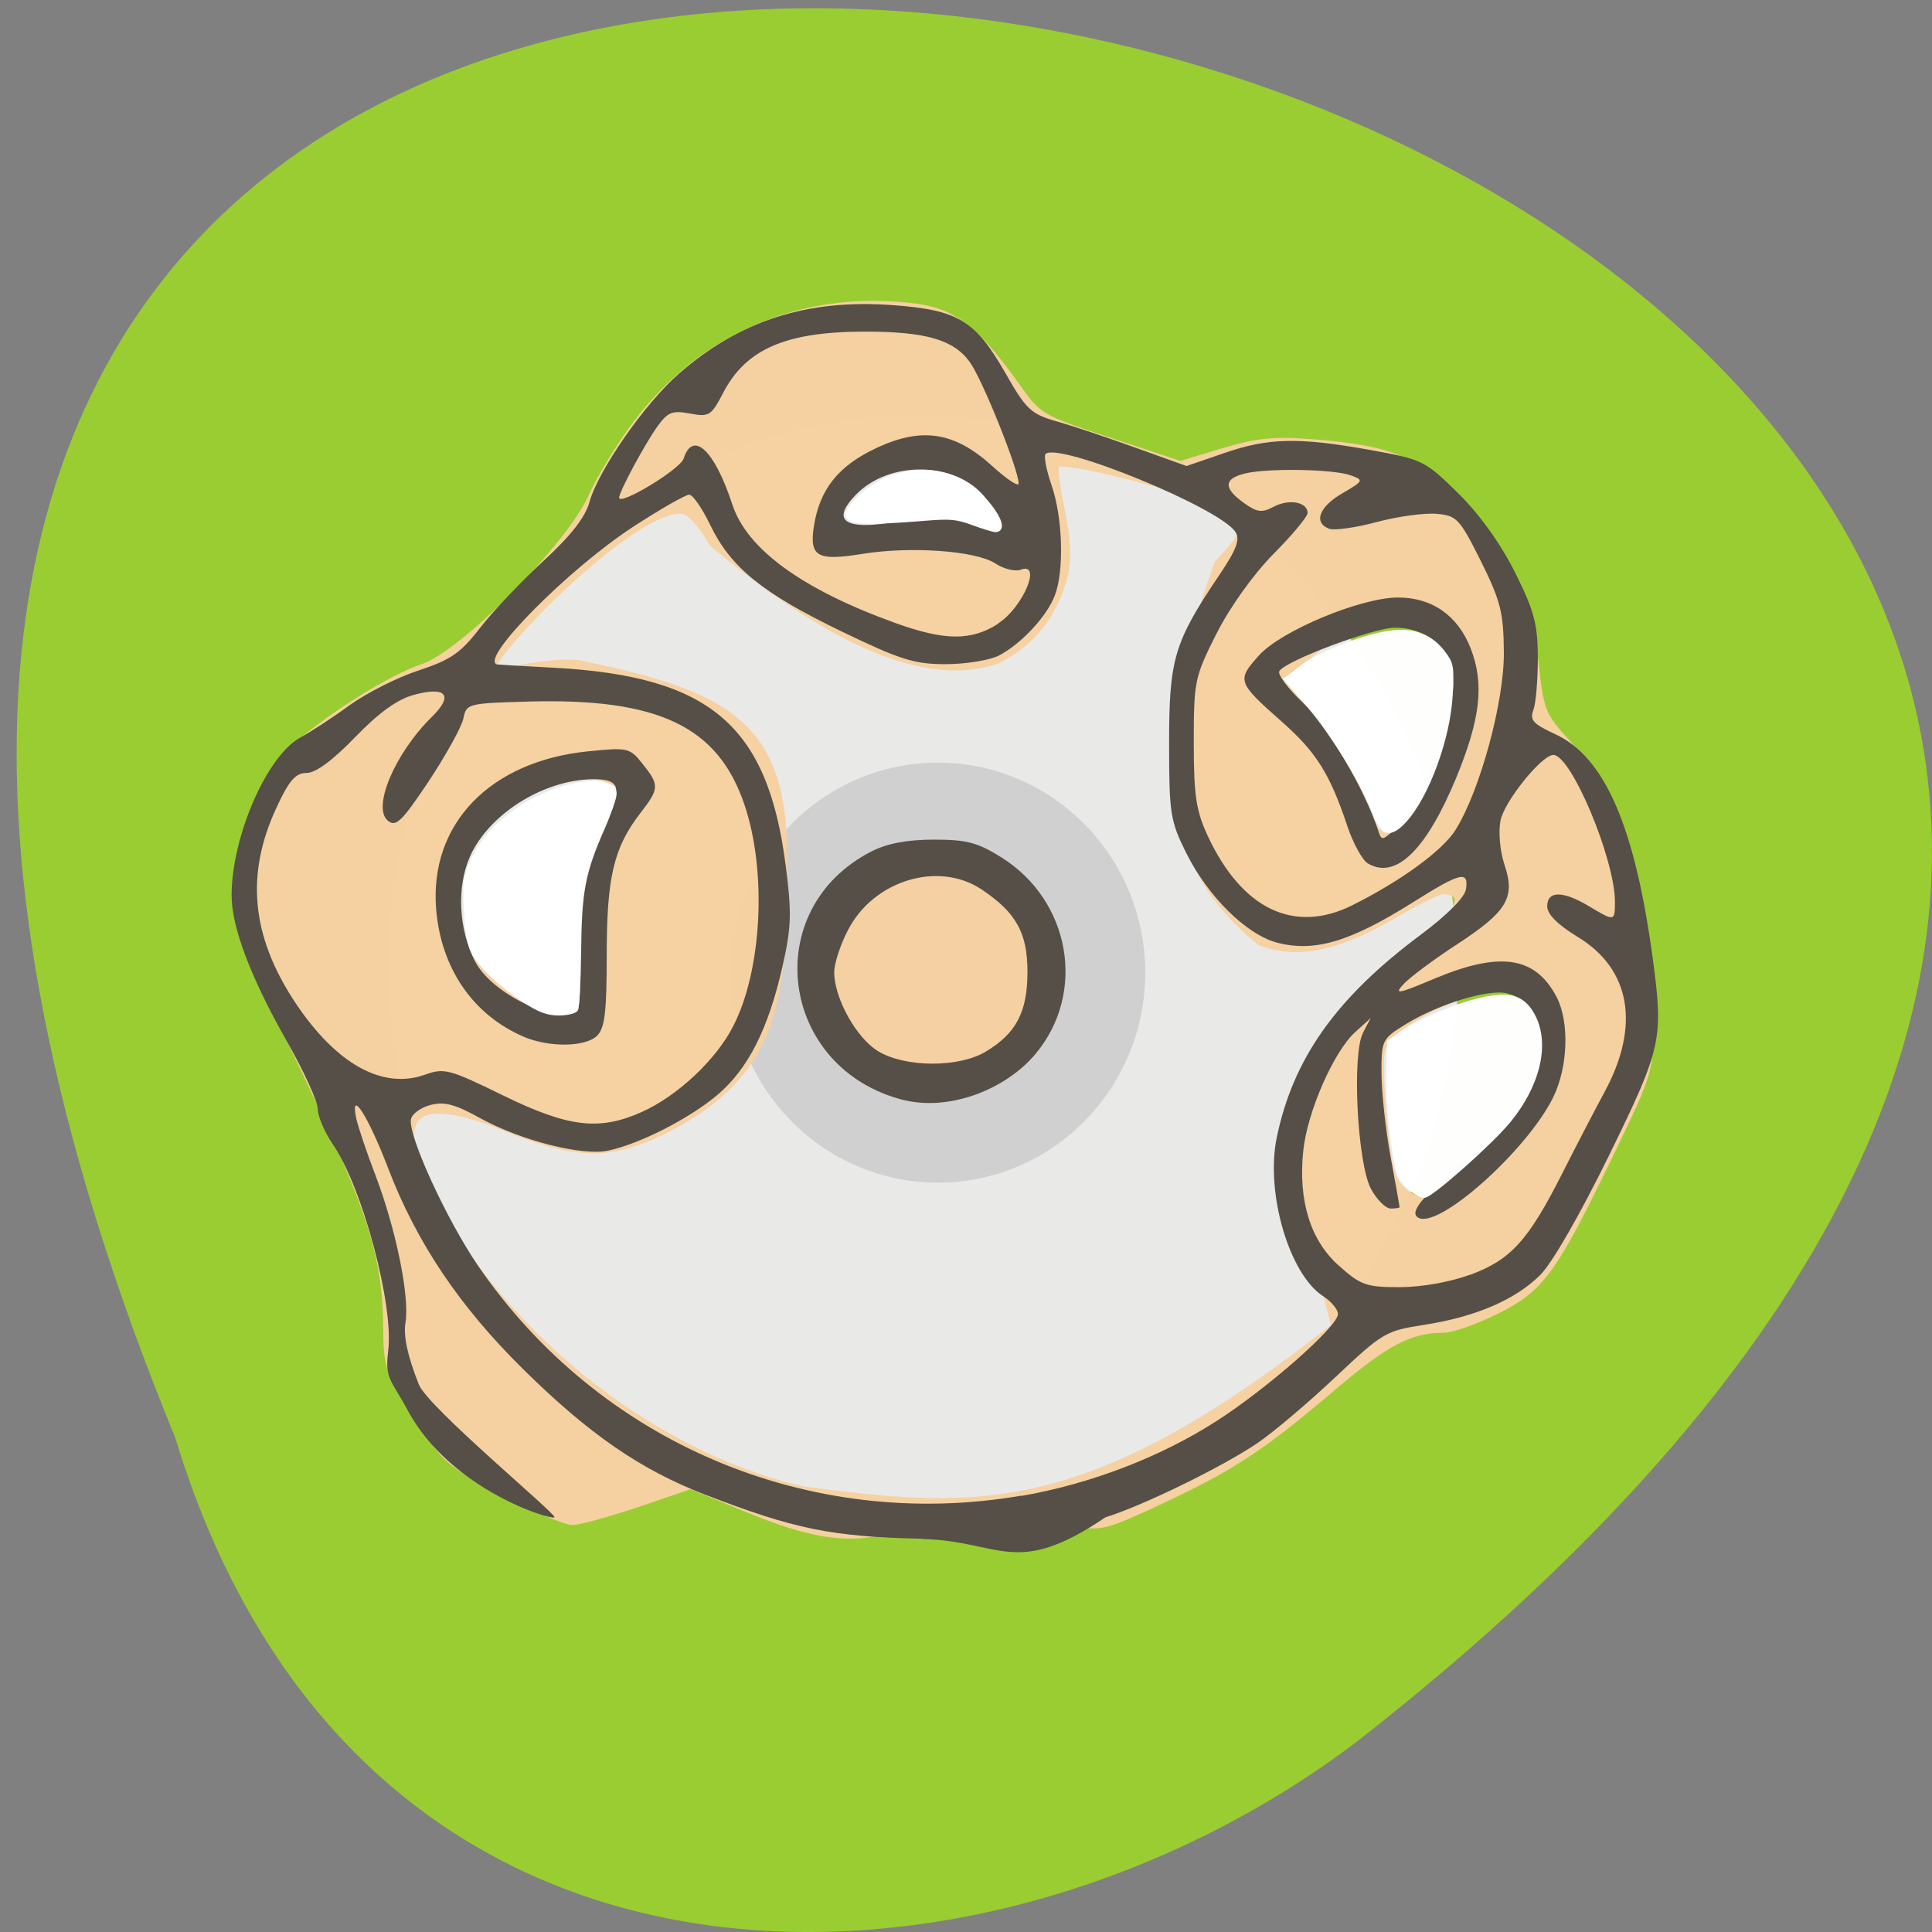 <svg xmlns="http://www.w3.org/2000/svg" xmlns:xlink="http://www.w3.org/1999/xlink" viewBox="0 0 48 48"><rect x="0" y="0" width="48" height="48" fill="#808080" stroke="none"/><defs><g id="3" clip-path="url(#2)"><path d="m 185.5 125.96 c -0.104 17.5 -7.167 34.854 -19.229 47.19 c -12.06 12.313 -28.938 19.458 -45.917 19.396 c -16.958 -0.042 -33.792 -7.292 -45.771 -19.688 c -24.375 -28.354 -23.5 -69.46 0 -94.56 c 11.979 -12.396 28.813 -19.646 45.771 -19.688 c 16.979 -0.042 33.854 7.083 45.917 19.417 c 12.06 12.313 19.13 29.667 19.229 47.17 l -64.979 0.771" transform="matrix(0.188 0 0 0.188 0.156 0.468)" fill="#eaeaea" stroke="#eaeaea" stroke-width="12.406"/></g><g id="6" clip-path="url(#5)"><path d="m 149.54 131.14 c 0 12.533 -10.305 22.682 -23.01 22.682 c -12.72 0 -23.01 -10.149 -23.01 -22.682 c 0 -12.515 10.287 -22.664 23.01 -22.664 c 12.647 0 22.917 10.06 23.01 22.524 l -23.01 0.14" transform="matrix(0.217 0 0 0.223 -4.154 -5.081)" fill="#cfcfcf" stroke="#cfcfcf" stroke-width="1.444"/></g><g id="9" clip-path="url(#8)"><path d="m 96.23 196.06 l -5.75 -2.375 l -7.04 2.396 c -3.875 1.292 -7.75 2.375 -8.625 2.375 c -0.854 0 -4.938 -1.75 -9.04 -3.896 c -7.125 -3.708 -7.667 -4.188 -11.417 -10.04 c -3.667 -5.708 -3.938 -6.521 -3.958 -11.479 c -0.063 -10.167 -2.229 -16.521 -13.729 -40.15 c -5.188 -10.646 -5.375 -11.292 -5.375 -17.208 c 0.021 -7.438 1.979 -13.75 5.521 -17.833 c 3.292 -3.771 13.292 -10.354 18.292 -12.02 c 5.333 -1.771 19.417 -16.02 22.375 -22.583 c 1.104 -2.479 3.729 -6.792 5.833 -9.583 c 8.854 -11.75 22.06 -17.292 36.75 -15.458 c 5.083 0.646 8.02 2.958 13.479 10.625 c 2.75 3.875 3.167 4.125 12.229 7.104 l 9.375 3.104 l 5.604 -1.688 c 4.5 -1.375 6.875 -1.604 11.833 -1.208 c 10.333 0.813 13.958 2.313 19.1 7.917 c 6.083 6.583 9.375 13.479 10.271 21.542 c 0.646 5.896 0.958 6.625 4.125 10.08 c 1.875 2.042 4.271 5.667 5.313 8.06 c 2.771 6.271 5.563 20.271 5.646 28.333 c 0.063 6.938 0.042 7 -5.083 17.625 c -7.604 15.729 -9.167 17.917 -15.02 20.854 c -2.729 1.375 -5.917 2.5 -7.06 2.5 c -4.375 0 -7.604 1.688 -14.542 7.583 c -9.458 8.06 -13.438 10.667 -22.833 15.06 c -7.396 3.458 -8.08 3.625 -11.333 2.813 c -6 -1.521 -19.229 -1.104 -24.12 0.75 c -6.833 2.667 -14.375 -0.563 -20.813 -3.188 m 79.5 -23.25 c -6.104 -22.354 -7.542 -33.23 9.333 -48.33 c 11.313 -9.354 5.438 -9.271 5 -9.417 c -0.458 -0.146 -3.333 1.208 -6.396 3.02 c -7.708 4.521 -13.02 5.646 -17.875 3.792 c -15.875 -12.729 -12.313 -30.917 -5.583 -49.813 c 1.708 -1.792 4.604 -5.125 3.813 -6.104 c -2.104 -2.521 -24.313 -8.375 -25.438 -7.25 c -0.271 0.25 -0.021 2.604 0.5 5.208 c 1.292 6.25 1.229 8.583 -0.271 12.229 c -1.625 3.875 -4.063 6.5 -7.938 8.479 c -11.75 4.083 -27.04 -6.833 -37.417 -15.375 c -1.521 -2.688 -3.042 -4.208 -3.896 -4.396 c -6.25 -1.333 -27.438 20.354 -25.813 22 c 0.125 0.125 7.188 -2.02 11.854 -1.521 c 19.708 4.04 27.583 8 26.917 26.958 c 0.083 17.15 -0.958 26.688 -14.729 34 c -7.813 4.04 -12.146 4.04 -21.979 0.042 c -10.75 -4.375 -14.979 -2.458 -11.08 6.479 c 8.688 19.958 30.29 37.25 50.688 41.729 c 22.625 2.938 37.438 4.313 70.31 -21.729 m 16.875 -18.313 c 6.354 -5.083 12.333 -12.04 12.333 -16.917 c 0 -2.083 -3.563 -8.688 -4.104 -9.229 c -2.896 -2.917 -18.08 3.583 -19.21 7.792 c -0.521 1.958 0.271 12.313 1.229 16.188 c 0.646 2.646 4.521 6.333 9.75 2.167 m -115.06 -21.292 c 1.875 -11.458 1.5 -21.583 5.542 -31.5 l -5.542 -2.042 c -3.938 -1.458 -14.167 3.063 -16.563 6.667 c -2.354 3.5 -2.146 11.417 -0.833 15.938 c 1.583 5.438 15.542 13.938 17.396 10.938 m 111.15 -29.792 c 2.958 -5.354 3.708 -16.1 2.625 -19.396 c -1.375 -4.208 -7.646 -5.625 -13.771 -3.771 c -2.667 0.813 -5.979 4.396 -7.354 5.25 l -2.5 1.521 l 4.083 4.604 c 2.229 2.521 5.104 6.75 6.354 9.396 c 2.688 5.625 2.583 11.646 10.563 2.396 m -56.1 -39.458 c 0 -1.5 -8.396 -8.104 -11.229 -8.104 c -2.542 0 -11 7.5 -11.833 8.875 c -5.375 4.313 4.063 4.229 9.979 4.563 c 6.667 -1.333 15.563 1.333 13.08 -5.333" transform="matrix(0.188 0 0 0.188 0.156 0.468)" fill="#f6d0a1" stroke="#f6d0a1" stroke-width="1.18"/></g><g id="C" clip-path="url(#B)"><path d="m 149.53 131.16 c 0 12.519 -10.282 22.653 -23.01 22.653 c -12.698 0 -23.01 -10.134 -23.01 -22.653 c 0 -12.519 10.312 -22.684 23.01 -22.684 c 12.639 0 22.922 10.07 23.01 22.527 l -23.01 0.157" transform="matrix(0.133 0 0 0.124 6.323 7.709)" fill="#f6d0a2" stroke="#f6d0a2" stroke-width="1.444"/></g><g id="F" clip-path="url(#E)"><path d="m 69.29 132.17 c -3.167 -2.083 -5.708 -4.5 -6.729 -6.458 c -0.5 -0.917 -0.813 -2.854 -0.938 -5.521 c -0.188 -3.667 -0.083 -4.333 0.938 -6.563 c 1.479 -3.25 4.521 -6.125 8.479 -8.104 c 4.833 -2.375 10.125 -2.708 10.125 -0.604 c 0 0.5 -0.688 2.5 -1.542 4.438 c -2.604 5.938 -3.063 8.333 -3.146 16.313 c -0.042 3.958 -0.229 7.417 -0.396 7.708 c -0.188 0.271 -1.188 0.5 -2.229 0.5 c -1.479 0 -2.542 -0.396 -4.563 -1.708" transform="scale(0.188)" fill="#fff" stroke="#fff" stroke-width="0.645"/></g><g id="I" clip-path="url(#H)"><path d="m 128.5 69.06 c -2.125 -0.771 -3 -0.833 -6.479 -0.542 c -7.125 0.583 -9.771 0.5 -9.938 -0.354 c -0.229 -1.146 3.042 -4.063 5.542 -4.958 c 4.708 -1.688 9.271 -0.625 12.438 2.896 c 1.938 2.146 2.604 3.958 1.458 3.896 c -0.313 -0.021 -1.667 -0.438 -3.02 -0.938" transform="scale(0.188)" fill="#fff" stroke="#fff" stroke-width="0.645"/></g><g id="L" clip-path="url(#K)"><path d="m 181.83 107.65 c -1.417 -3.771 -5.583 -10.625 -8.708 -14.292 l -3.063 -3.583 l 2.02 -1.583 c 2.333 -1.813 8.5 -4.188 11.896 -4.563 c 2.917 -0.333 5.104 0.521 6.708 2.646 c 1.104 1.458 1.167 1.75 0.979 5.479 c -0.271 5.667 -3.083 13.396 -6.06 16.646 c -1.833 2 -2.813 1.813 -3.771 -0.75" transform="scale(0.188)" fill="#fff" stroke="#fff" stroke-width="0.645"/></g><g id="O" clip-path="url(#N)"><path d="m 186.1 156.75 c -1.208 -1.104 -1.375 -1.667 -2.042 -6.354 c -0.396 -2.813 -0.646 -6.833 -0.563 -8.917 l 0.125 -3.771 l 1.792 -1.229 c 2.438 -1.688 7.458 -3.75 10.771 -4.417 c 3.521 -0.729 5.188 -0.125 6.438 2.313 c 1.875 3.688 0.583 9.06 -3.333 13.792 c -2.438 2.938 -10.188 9.792 -11.08 9.813 c -0.417 0 -1.354 -0.542 -2.104 -1.229" transform="scale(0.188)" fill="#fff" stroke="#fff" stroke-width="0.645"/></g><clipPath id="8"><path d="M 0,0 H48 V48 H0 z"/></clipPath><clipPath id="E"><path d="M 0,0 H48 V48 H0 z"/></clipPath><clipPath id="K"><path d="M 0,0 H48 V48 H0 z"/></clipPath><clipPath id="H"><path d="M 0,0 H48 V48 H0 z"/></clipPath><clipPath id="B"><path d="M 0,0 H48 V48 H0 z"/></clipPath><clipPath id="5"><path d="M 0,0 H48 V48 H0 z"/></clipPath><clipPath id="2"><path d="M 0,0 H48 V48 H0 z"/></clipPath><clipPath id="N"><path d="M 0,0 H48 V48 H0 z"/></clipPath><filter id="0" filterUnits="objectBoundingBox" x="0" y="0" width="48" height="48"><feColorMatrix type="matrix" in="SourceGraphic" values="0 0 0 0 1 0 0 0 0 1 0 0 0 0 1 0 0 0 1 0"/></filter><mask id="J"><g filter="url(#0)"><path fill-opacity="0.988" d="M 0,0 H48 V48 H0 z"/></g></mask><mask id="M"><g filter="url(#0)"><path fill-opacity="0.988" d="M 0,0 H48 V48 H0 z"/></g></mask><mask id="1"><g filter="url(#0)"><path fill-opacity="0.988" d="M 0,0 H48 V48 H0 z"/></g></mask><mask id="G"><g filter="url(#0)"><path fill-opacity="0.988" d="M 0,0 H48 V48 H0 z"/></g></mask><mask id="7"><g filter="url(#0)"><path fill-opacity="0.988" d="M 0,0 H48 V48 H0 z"/></g></mask><mask id="4"><g filter="url(#0)"><path fill-opacity="0.988" d="M 0,0 H48 V48 H0 z"/></g></mask><mask id="D"><g filter="url(#0)"><path fill-opacity="0.988" d="M 0,0 H48 V48 H0 z"/></g></mask><mask id="A"><g filter="url(#0)"><path fill-opacity="0.988" d="M 0,0 H48 V48 H0 z"/></g></mask></defs><path d="m 4.355 35.723 c -25.22 -61.5 80.84 -32.605 29.34 7.559 c -9.238 6.996 -24.754 7.535 -29.34 -7.559" fill="#9acd31"/><use xlink:href="#3" mask="url(#1)"/><use xlink:href="#6" mask="url(#4)"/><use xlink:href="#9" mask="url(#7)"/><use xlink:href="#C" mask="url(#A)"/><path d="m 22.91 38.23 c -2.258 -0.051 -3.172 -0.238 -5.406 -1.102 c -1.586 -0.613 -2.871 -1.496 -4.504 -3.109 c -1.586 -1.563 -2.648 -3.145 -3.359 -5 c -0.488 -1.281 -0.949 -2 -0.793 -1.246 c 0.043 0.207 0.258 0.848 0.48 1.426 c 0.512 1.344 0.852 3.02 0.746 3.66 c -0.055 0.34 0.051 0.828 0.332 1.539 c 0.23 0.57 3.402 3.203 3.371 3.297 c -0.031 0.094 -2.578 -0.664 -3.648 -2.656 c -0.414 -0.77 -0.574 -0.777 -0.484 -1.48 c 0.141 -1.141 -0.645 -4.074 -1.379 -5.133 c -0.203 -0.301 -0.371 -0.691 -0.371 -0.871 c 0 -0.184 -0.344 -0.938 -0.766 -1.68 c -0.902 -1.594 -1.375 -2.836 -1.375 -3.629 c 0 -1.457 0.875 -3.469 1.707 -3.922 c 0.25 -0.133 0.805 -0.496 1.227 -0.805 c 0.426 -0.305 1.195 -0.695 1.715 -0.863 c 0.793 -0.262 1.039 -0.43 1.52 -1.051 c 0.316 -0.41 1.023 -1.156 1.57 -1.66 c 0.688 -0.633 1.047 -1.09 1.152 -1.473 c 0.219 -0.789 1.387 -2.465 2.23 -3.195 c 1.523 -1.324 3.195 -1.855 5.32 -1.695 c 1.617 0.121 2.039 0.379 2.793 1.703 c 0.5 0.879 0.629 1 1.238 1.176 c 0.375 0.105 1.262 0.402 1.969 0.656 l 1.285 0.461 l 0.93 -0.32 c 1.105 -0.383 1.855 -0.398 3.637 -0.078 c 1.297 0.234 1.359 0.266 2.176 1.07 c 0.527 0.516 1.055 1.25 1.41 1.957 c 0.48 0.957 0.57 1.289 0.574 2.129 c 0 0.543 -0.047 1.129 -0.109 1.297 c -0.098 0.254 -0.012 0.352 0.531 0.602 c 1.234 0.563 1.984 2.277 2.43 5.555 c 0.273 2.035 0.234 2.223 -1.09 4.93 c -0.715 1.457 -1.414 2.676 -1.707 2.961 c -0.625 0.617 -1.605 1.035 -2.875 1.234 c -0.957 0.145 -1.039 0.195 -2.215 1.305 c -0.672 0.633 -1.543 1.371 -1.938 1.637 c -0.863 0.586 -2.855 1.559 -3.77 1.84 c -2.25 1.527 -2.602 0.582 -4.555 0.539 m 2.465 -1.07 c 1.715 -0.297 3.449 -0.961 4.848 -1.859 c 1.277 -0.82 3.02 -2.355 3.02 -2.66 c 0 -0.113 -0.168 -0.313 -0.371 -0.445 c -0.84 -0.543 -1.434 -2.566 -1.152 -3.934 c 0.406 -1.969 1.477 -3.48 3.586 -5.05 c 0.652 -0.488 1.09 -0.926 1.117 -1.129 c 0.07 -0.465 -0.129 -0.418 -1.305 0.32 c -1.574 0.992 -2.461 1.254 -3.391 1.01 c -0.762 -0.203 -1.719 -1.148 -2.258 -2.234 c -0.395 -0.793 -0.422 -0.98 -0.422 -2.73 c 0 -2.082 0.125 -2.504 1.242 -4.16 c 0.434 -0.645 0.527 -0.891 0.406 -1.078 c -0.375 -0.594 -4.406 -2.246 -4.719 -1.938 c -0.047 0.047 0.02 0.398 0.152 0.781 c 0.277 0.801 0.316 2.125 0.078 2.738 c -0.199 0.52 -0.84 1.207 -1.395 1.492 c -0.227 0.113 -0.816 0.211 -1.316 0.211 c -0.781 0 -1.125 -0.109 -2.59 -0.816 c -1.957 -0.945 -2.75 -1.586 -3.258 -2.641 c -0.199 -0.414 -0.434 -0.754 -0.523 -0.754 c -0.09 0 -0.699 0.348 -1.355 0.773 c -1.625 1.047 -3.891 3.336 -3.414 3.445 c 0.023 0.004 0.656 0.043 1.414 0.082 c 3.883 0.211 5.309 1.434 5.754 4.926 c 0.152 1.172 0.137 1.535 -0.082 2.496 c -0.352 1.559 -0.859 2.551 -1.617 3.191 c -0.699 0.59 -1.926 1.215 -2.711 1.383 c -0.645 0.141 -2.188 -0.254 -3.195 -0.813 c -0.613 -0.34 -0.883 -0.41 -1.223 -0.32 c -0.242 0.063 -0.461 0.223 -0.484 0.355 c -0.078 0.395 0.879 2.48 1.66 3.629 c 3.01 4.406 8.238 6.625 13.5 5.723 m -2.898 -9.824 c -3.117 -0.77 -3.637 -4.758 -0.805 -6.191 c 0.383 -0.191 0.879 -0.285 1.535 -0.285 c 0.809 0 1.086 0.07 1.672 0.438 c 1.723 1.074 2.125 3.367 0.852 4.887 c -0.77 0.918 -2.176 1.414 -3.254 1.148 m 2.02 -1.207 c 0.758 -0.453 1.035 -0.988 1.035 -1.98 c 0 -0.969 -0.277 -1.469 -1.137 -2.047 c -1.074 -0.719 -2.691 -0.227 -3.324 1.012 c -0.191 0.367 -0.344 0.84 -0.34 1.051 c 0.004 0.648 0.555 1.633 1.094 1.957 c 0.68 0.406 2 0.41 2.672 0.008 m 12.03 5.547 c 1.016 -0.375 1.449 -0.852 2.305 -2.547 c 0.355 -0.703 0.824 -1.602 1.039 -2 c 0.891 -1.645 0.648 -3.055 -0.672 -3.852 c -0.496 -0.305 -0.754 -0.559 -0.754 -0.758 c 0 -0.391 0.387 -0.391 1.035 -0.004 c 0.637 0.383 0.648 0.383 0.648 -0.105 c 0 -1.063 -1.086 -3.652 -1.531 -3.652 c -0.289 0 -1.223 1.16 -1.313 1.633 c -0.055 0.281 -0.012 0.762 0.098 1.09 c 0.277 0.82 0.074 1.164 -1.18 1.984 c -0.578 0.375 -1.176 0.824 -1.328 0.988 c -0.242 0.266 -0.141 0.246 0.77 -0.137 c 1.633 -0.684 2.504 -0.555 3.035 0.457 c 0.32 0.617 0.285 1.738 -0.086 2.492 c -0.652 1.324 -2.859 3.293 -3.355 2.988 c -0.223 -0.133 0.086 -0.508 1.129 -1.383 c 1.117 -0.938 1.73 -1.82 1.859 -2.684 c 0.121 -0.785 -0.176 -1.355 -0.777 -1.504 c -0.461 -0.117 -1.719 0.27 -2.531 0.773 c -0.578 0.359 -0.594 0.391 -0.59 1.23 c 0.004 0.477 0.105 1.406 0.227 2.066 c 0.121 0.66 0.223 1.219 0.223 1.238 c 0.004 0.023 -0.098 0.039 -0.223 0.039 c -0.121 0 -0.344 -0.219 -0.488 -0.488 c -0.34 -0.633 -0.48 -3.355 -0.195 -3.887 l 0.188 -0.359 l -0.387 0.352 c -0.531 0.48 -1.188 1.977 -1.289 2.945 c -0.129 1.238 0.176 2.23 0.887 2.859 c 0.543 0.484 0.68 0.531 1.508 0.531 c 0.543 0 1.246 -0.125 1.75 -0.309 m -20.586 -4.04 c 0.887 -0.395 1.848 -1.293 2.277 -2.133 c 0.719 -1.395 0.844 -3.852 0.277 -5.516 c -0.66 -1.938 -2.141 -2.641 -5.367 -2.551 c -1.504 0.043 -1.539 0.051 -1.613 0.422 c -0.043 0.207 -0.43 0.906 -0.859 1.555 c -0.668 1 -0.816 1.148 -1.016 0.984 c -0.398 -0.328 0.172 -1.676 1.098 -2.586 c 0.543 -0.535 0.348 -0.762 -0.461 -0.539 c -0.402 0.109 -0.863 0.441 -1.449 1.047 c -0.559 0.578 -0.98 0.891 -1.207 0.891 c -0.273 0 -0.434 0.18 -0.75 0.863 c -0.77 1.656 -0.625 3.18 0.453 4.82 c 1.02 1.543 2.176 2.191 3.238 1.813 c 0.48 -0.172 0.605 -0.137 1.941 0.516 c 1.621 0.793 2.387 0.883 3.438 0.414 m -2.922 -1.871 c -1.266 -0.543 -2.059 -1.699 -2.18 -3.172 c -0.172 -2.117 1.344 -3.684 3.793 -3.922 c 0.969 -0.098 1.02 -0.086 1.336 0.313 c 0.422 0.527 0.418 0.613 -0.055 1.223 c -0.66 0.852 -0.836 1.59 -0.836 3.52 c 0 1.41 -0.047 1.82 -0.238 2.01 c -0.289 0.285 -1.191 0.297 -1.824 0.027 m 1.359 -0.773 c 0.047 -0.129 0.047 -0.633 -0.008 -1.121 c -0.117 -1.117 0.16 -2.563 0.668 -3.484 c 0.441 -0.805 0.375 -1.031 -0.309 -1.02 c -1.223 0.016 -2.57 0.863 -3.043 1.914 c -0.34 0.758 -0.285 1.828 0.129 2.621 c 0.469 0.891 2.328 1.684 2.563 1.09 m 19.23 -2.496 c 1.199 -0.598 2.234 -1.352 2.559 -1.867 c 0.613 -0.977 1.215 -3.195 1.203 -4.426 c -0.008 -0.98 -0.082 -1.27 -0.57 -2.254 c -0.527 -1.051 -0.598 -1.133 -1.098 -1.176 c -0.293 -0.027 -0.965 0.063 -1.488 0.203 c -0.523 0.141 -1.059 0.215 -1.184 0.168 c -0.398 -0.152 -0.25 -0.547 0.324 -0.879 c 0.535 -0.313 0.543 -0.328 0.211 -0.449 c -0.434 -0.156 -2.078 -0.184 -2.637 -0.043 c -0.52 0.129 -0.527 0.363 -0.02 0.727 c 0.332 0.238 0.445 0.254 0.75 0.094 c 0.379 -0.199 0.836 -0.113 0.836 0.156 c 0 0.094 -0.383 0.551 -0.848 1.02 c -0.504 0.512 -1.074 1.309 -1.414 1.977 c -0.543 1.078 -0.566 1.176 -0.566 2.703 c 0 1.34 0.059 1.703 0.352 2.336 c 0.852 1.816 2.145 2.43 3.59 1.711 m 0.387 -1.035 c -0.141 -0.082 -0.371 -0.504 -0.516 -0.938 c -0.43 -1.289 -0.773 -1.836 -1.625 -2.586 c -1.105 -0.977 -1.125 -1.027 -0.574 -1.641 c 0.547 -0.617 2.539 -1.445 3.461 -1.445 c 0.848 0 1.488 0.449 1.805 1.266 c 0.344 0.883 0.242 1.754 -0.367 3.23 c -0.742 1.785 -1.496 2.516 -2.184 2.113 m 1.336 -1.82 c 0.195 -0.387 0.473 -1.145 0.613 -1.691 c 0.211 -0.828 0.219 -1.07 0.063 -1.453 c -0.25 -0.59 -0.703 -0.895 -1.344 -0.895 c -0.527 0 -2.707 0.816 -2.871 1.078 c -0.051 0.078 0.215 0.438 0.594 0.793 c 0.594 0.563 1.516 2.125 1.855 3.148 c 0.09 0.277 0.098 0.277 0.41 0 c 0.176 -0.156 0.48 -0.598 0.68 -0.984 m -10.52 -4.145 c 0.613 -0.395 1.09 -1.531 0.559 -1.332 c -0.137 0.055 -0.426 -0.016 -0.637 -0.156 c -0.492 -0.316 -2.102 -0.43 -3.313 -0.234 c -1.113 0.18 -1.309 0.066 -1.191 -0.695 c 0.141 -0.898 0.594 -1.477 1.504 -1.914 c 1.148 -0.555 1.973 -0.438 2.914 0.414 c 0.367 0.336 0.668 0.535 0.668 0.445 c 0 -0.344 -0.906 -2.598 -1.215 -3.02 c -0.402 -0.555 -1.098 -0.754 -2.602 -0.754 c -1.961 0 -2.961 0.43 -3.527 1.527 c -0.293 0.563 -0.348 0.598 -0.824 0.508 c -0.438 -0.082 -0.551 -0.035 -0.809 0.324 c -0.313 0.438 -0.949 1.621 -0.949 1.766 c 0 0.215 1.516 -0.703 1.602 -0.969 c 0.23 -0.715 0.77 -0.211 1.211 1.141 c 0.367 1.113 1.738 2.109 4.055 2.945 c 1.23 0.441 1.883 0.445 2.555 0.012 m 0.047 -2.473 c 0 -0.094 -0.168 -0.391 -0.375 -0.656 c -0.695 -0.898 -2.367 -0.941 -3.207 -0.078 c -0.707 0.723 -0.199 0.941 1.414 0.598 c 0.602 -0.125 0.859 -0.113 1.27 0.063 c 0.641 0.277 0.898 0.297 0.898 0.074" fill="#554f47"/><use xlink:href="#F" mask="url(#D)"/><use xlink:href="#I" mask="url(#G)"/><use xlink:href="#L" mask="url(#J)"/><use xlink:href="#O" mask="url(#M)"/></svg>